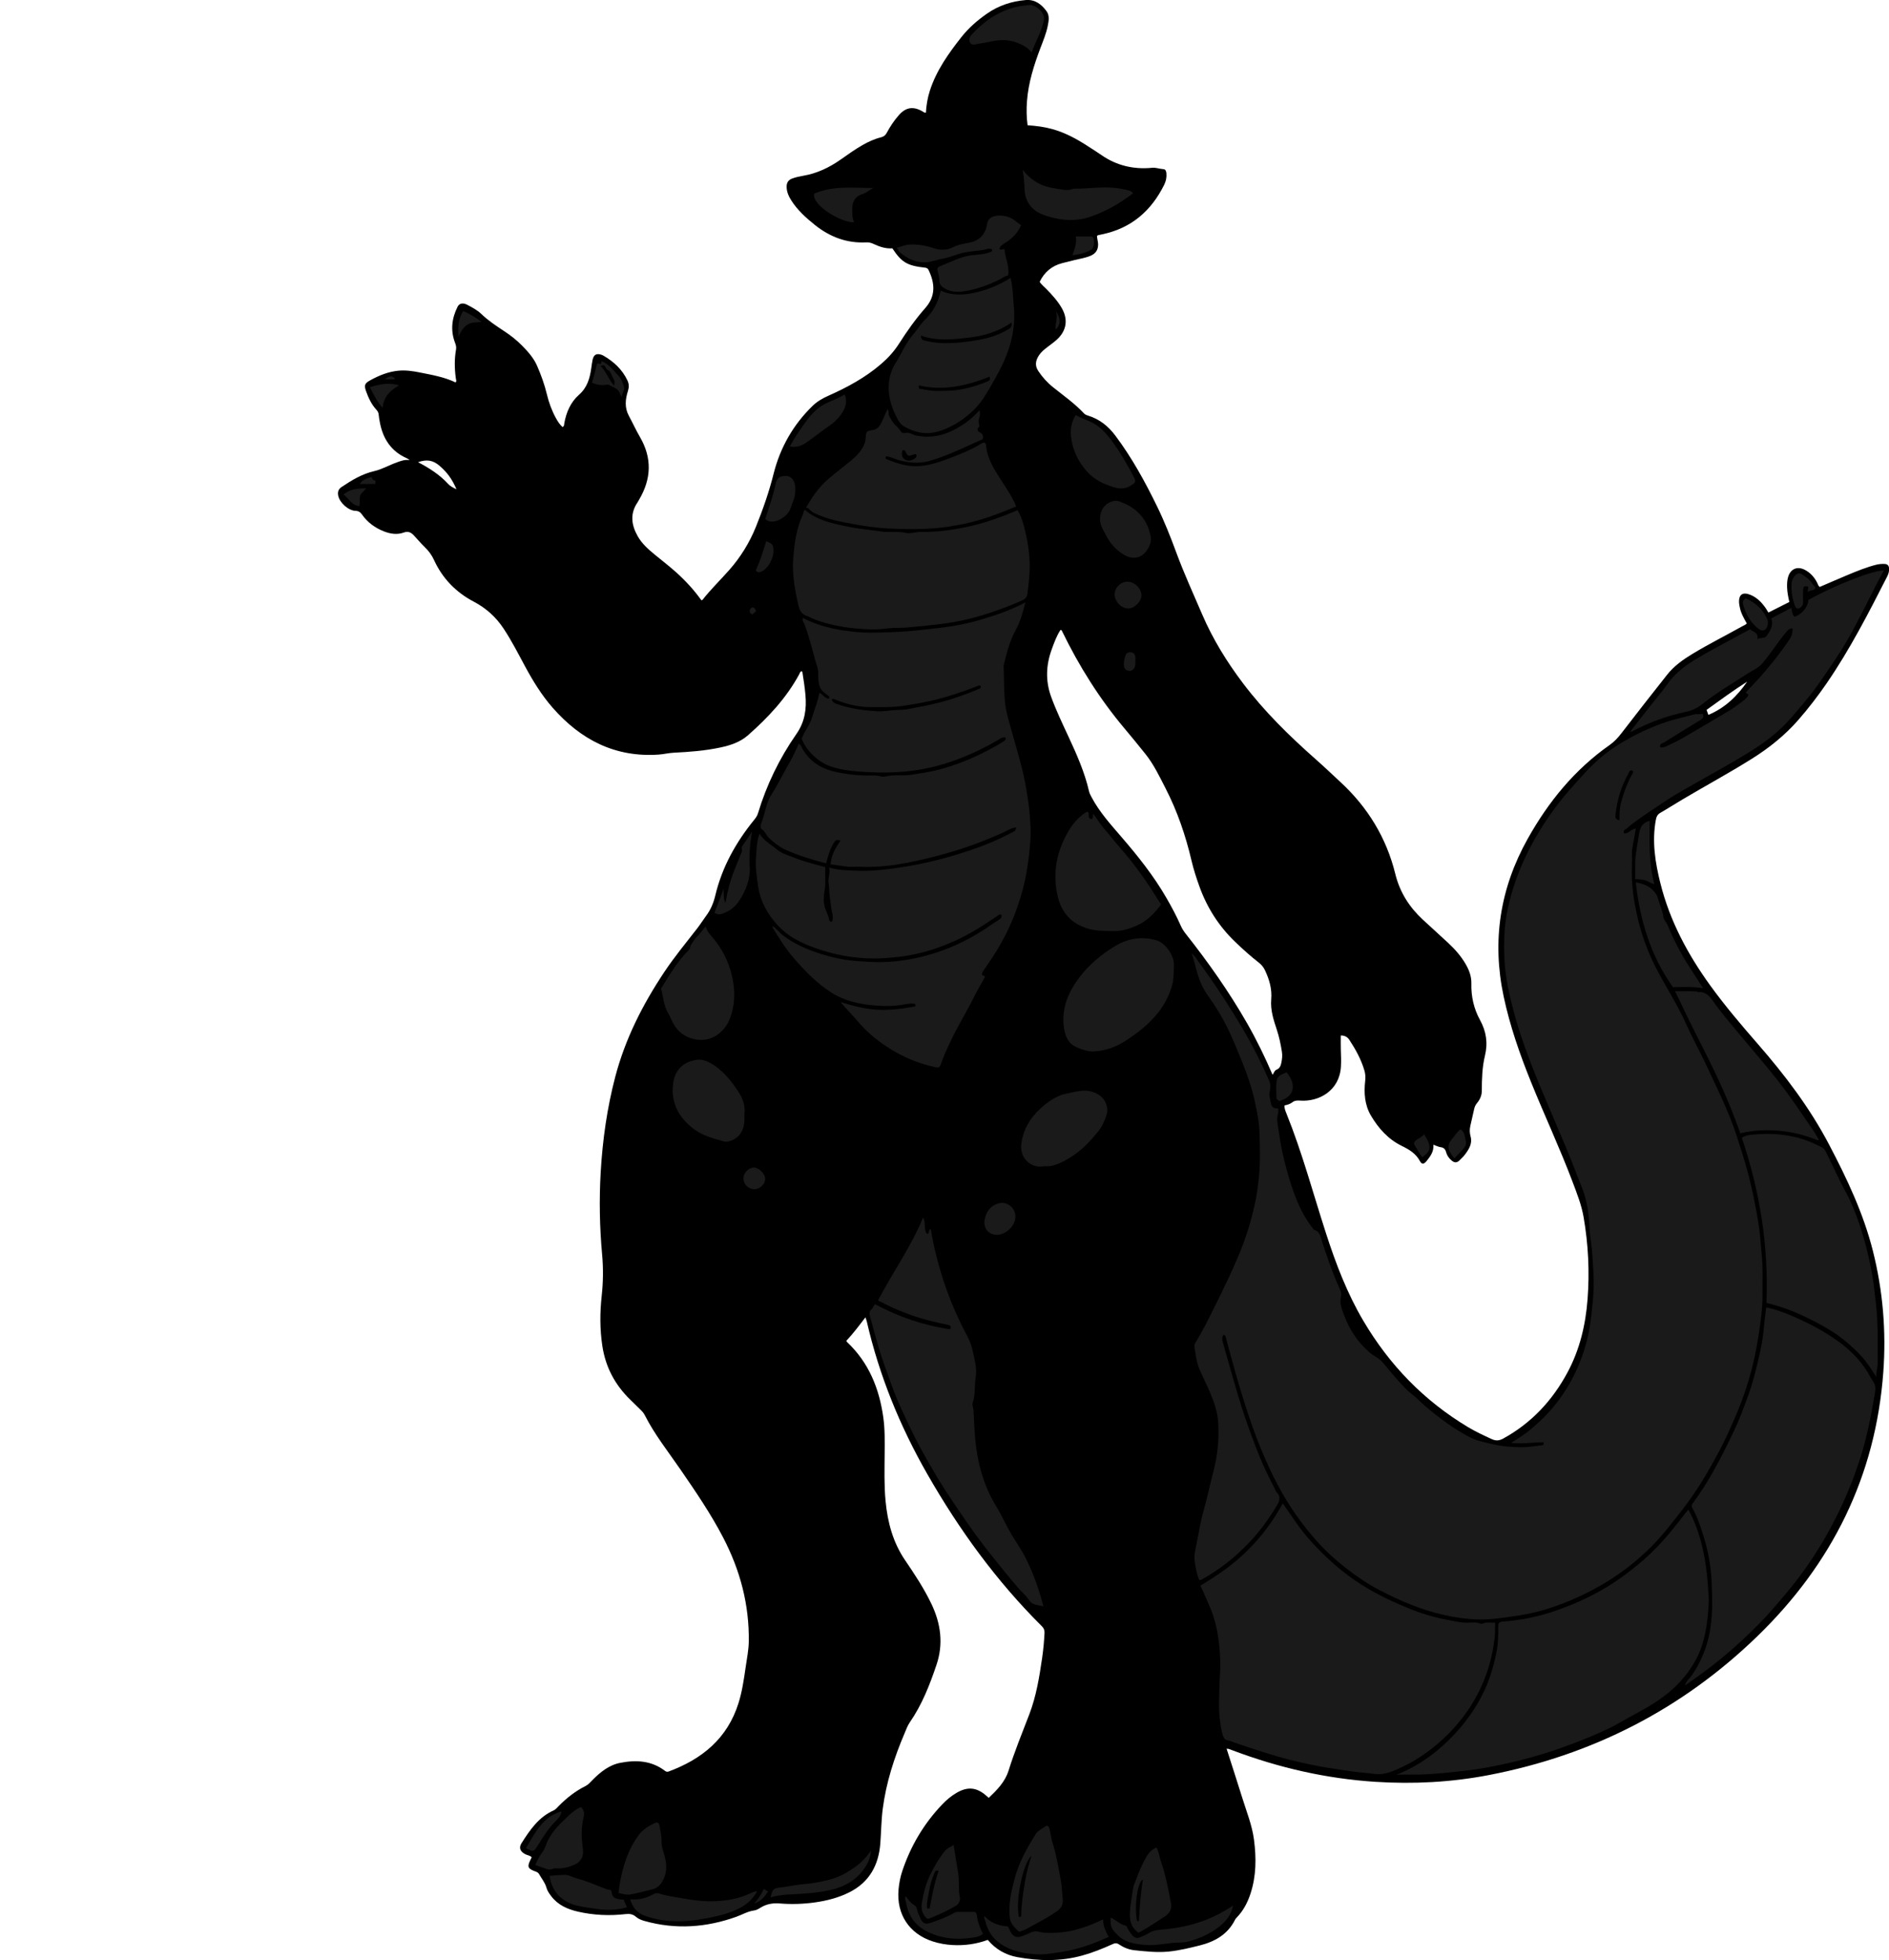 <?xml version="1.0" encoding="utf-8"?>
<!-- Generator: Adobe Illustrator 24.1.1, SVG Export Plug-In . SVG Version: 6.00 Build 0)  -->
<svg version="1.1" id="Layer_1" xmlns="http://www.w3.org/2000/svg" xmlns:xlink="http://www.w3.org/1999/xlink" x="0px" y="0px"
	 viewBox="0 0 1821.69 1890.25" style="enable-background:new 0 0 1821.69 1890.25;" xml:space="preserve">
<style type="text/css">
	.st0{fill:#1A1A1A;}
</style>
<g>
	<path d="M1182.89,1686.44c5.22,16.32,10.37,32.13,15.32,48c4.1,13.16,9.31,25.98,11.11,39.82c2.29,17.56,2.21,34.89-3.36,51.89
		c-2.78,8.48-6.78,16.28-13.03,22.79c-0.69,0.72-1.41,1.47-1.85,2.35c-7.11,14.32-19.61,21.26-34.38,24.93
		c-9.67,2.4-19.35,4.78-29.32,5.81c-11.2,1.16-22.27-0.09-33.35-1.24c-5.39-0.56-10.41-2.63-14.83-5.6
		c-2.41-1.62-4.05-1.3-6.29-0.28c-9.56,4.34-19.3,8.24-29.44,11.03c-20.67,5.68-41.56,5.29-62.39,1.48
		c-11.24-2.05-20.92-7.56-28.5-16.63c-11.02,4.06-22.3,5.59-33.91,4.97c-6.53-0.35-12.91-1.47-19.12-3.47
		c-22.79-7.34-35.23-26.34-33.01-50.25c0.56-6,1.67-11.89,3.58-17.59c8.08-24.23,20.81-45.7,38.44-64.22
		c4.15-4.36,8.74-8.23,13.96-11.28c10.69-6.25,19.49-5.33,28.75,2.92c0.62,0.55,1.25,1.09,2.25,1.95
		c8.01-7.61,15.69-15.4,19.08-26.2c5.79-18.45,13.11-36.34,20.03-54.37c6.75-17.57,9.67-35.92,12.37-54.35
		c1.16-7.91,1.88-15.86,2.29-23.85c0.14-2.75-0.49-4.68-2.44-6.63c-43.94-43.64-79.95-93.28-110.61-146.89
		c-26.44-46.23-46.38-95.11-58.33-147.12c-0.26-1.12-0.71-2.2-1.3-4.02c-6.14,8.03-11.87,15.72-18.47,22.7
		c0.36,0.54,0.56,1,0.89,1.31c20.84,19.7,30.88,44.61,34.79,72.42c1.63,11.58,1.39,23.27,1.31,34.93
		c-0.11,15.33-0.56,30.68,0.9,45.95c1.95,20.43,7.14,39.87,18.9,57.09c9.2,13.48,18.17,27.1,25.25,41.87
		c9.12,19.04,11.8,38.61,4.91,58.98c-6.57,19.43-13.99,38.46-25.78,55.47c-2.19,3.17-3.43,6.83-4.93,10.35
		c-10.03,23.5-17.83,47.65-21.11,73.1c-1.43,11.09-1.46,22.27-2.33,33.38c-1.63,20.75-10.51,37.18-29.73,46.89
		c-10.52,5.32-21.78,8.19-33.39,9.83c-11.26,1.59-22.55,1.92-33.9,1c-6.4-0.52-12.57,0.44-18.21,3.9c-1.97,1.21-4.13,2.57-6.34,2.85
		c-6.25,0.78-11.51,4.04-17.24,6.09c-28.98,10.37-58.44,12.49-88.34,4.12c-3.07-0.86-6.13-2-8.5-4.09
		c-3.05-2.68-6.33-3.04-10.13-2.6c-15.35,1.77-30.6,1.08-45.7-2.35c-10.14-2.31-19.3-6.33-25.84-14.9
		c-1.93-2.53-3.82-5.17-4.65-8.22c-1.35-4.97-4.66-8.77-7.08-13.09c-1.13-2.01-3.09-2.35-4.92-3.08c-5.83-2.35-6.48-4.07-3.79-9.9
		c0.48-1.05,0.99-2.09,1.56-3.28c-1.7-1.82-4.2-1.92-6.21-2.96c-4.81-2.48-6.41-6.15-3.59-10.59c8.06-12.7,16.46-25.15,30.94-31.63
		c2-0.9,3.39-2.66,4.9-4.2c7.65-7.76,16.12-14.44,25.9-19.32c2.63-1.31,4.44-3.45,6.42-5.47c7.69-7.84,16.12-14.77,27.17-16.91
		c15.16-2.93,29.9-2.2,42.89,7.65c1.12,0.85,2.13,1.3,3.64,0.74c32.25-11.93,56.69-31.86,67.36-65.83
		c3.56-11.32,5.25-23.05,6.93-34.75c1.18-8.22,2.89-16.36,3.02-24.76c0.54-35.63-8.34-68.85-24.71-100.3
		c-12.03-23.12-26.68-44.53-41.42-65.96c-11.78-17.12-24.78-33.48-34.21-52.15c-1.06-2.1-2.68-3.8-4.36-5.43
		c-3.22-3.14-6.42-6.31-9.64-9.45c-14.66-14.29-23.76-31.23-26.87-51.76c-2.45-16.17-2.41-32.15-0.63-48.28
		c1.46-13.28,1.62-26.64,0.41-39.91c-2.42-26.45-2.91-52.91-1.38-79.39c1.81-31.16,6.15-61.97,14.1-92.21
		c9.59-36.45,26.38-69.5,47.17-100.74c9.81-14.74,21.06-28.33,31.88-42.27c3.06-3.94,5.69-8.21,8.67-12.22
		c4.34-5.84,7.02-12.36,8.69-19.39c6.49-27.29,19.76-51.11,37.3-72.73c1.59-1.96,3.08-3.94,3.82-6.38
		c8.29-27.5,20.71-53.14,37.07-76.6c8.28-11.87,9.95-24.22,8.75-37.77c-0.63-7.13-1.71-14.2-2.83-21.27
		c-0.1-0.62-0.13-1.36-1.04-1.59c-1.33,0.55-1.57,1.95-2.17,3.06c-12.4,22.89-29.87,41.52-49.2,58.59
		c-7.78,6.87-17.1,9.88-27.02,11.98c-14.73,3.12-29.62,4.24-44.6,4.98c-4.97,0.24-9.88,1.49-14.85,1.83
		c-41.89,2.84-74.98-14.34-102-45.13c-10.73-12.22-19.15-25.99-26.83-40.25c-6.56-12.17-12.85-24.49-20.48-36.04
		c-7.4-11.21-16.92-19.82-28.92-26.12c-17.15-9-30.13-22.38-38.25-40.12c-2.19-4.79-5.17-8.82-8.96-12.45
		c-3.72-3.56-6.97-7.61-10.54-11.34c-2.64-2.76-5.33-4.27-9.69-2.69c-6.29,2.29-12.85,1.33-19.07-1.11
		c-8.58-3.36-15.79-8.6-21.12-16.17c-1.65-2.35-3.34-3.57-6.43-3.67c-6.87-0.24-15.25-7.91-16.58-14.63
		c-0.67-3.38,0.05-6.19,3.13-8.26c9.85-6.6,19.84-12.7,31.66-15.42c7.63-1.75,14.49-5.86,21.88-8.45c3.71-1.3,7.35-2.86,12.24-2.12
		c-1.28-0.89-1.76-1.36-2.34-1.61c-15.47-6.7-23.52-18.98-26.46-35.11c-0.42-2.29-0.87-4.59-1.05-6.91
		c-0.15-1.93-0.79-3.39-2.13-4.84c-4.84-5.22-7.81-11.58-10.14-18.19c-2.02-5.72-1.11-7.5,4.27-10.44
		c8.39-4.59,17.09-8.16,26.73-9.13c7.06-0.71,13.99,0.29,20.83,1.67c11.73,2.36,23.59,4.34,34.51,9.6c1.33-1.26,0.48-2.57,0.32-3.76
		c-1.29-9.3-1.49-18.6,0.16-27.87c0.43-2.39-0.08-4.36-0.96-6.65c-4.54-11.89-3.14-23.57,2.5-34.76c1.67-3.32,5.23-3.92,9.15-1.87
		c4.87,2.55,9.84,5.17,13.79,8.97c6.64,6.39,14.21,11.41,21.85,16.42c6.28,4.12,12.23,8.79,17.47,14.13
		c5.68,5.79,11.12,11.88,14.44,19.53c3.85,8.89,7.14,17.92,9.39,27.37c1.89,7.95,4.72,15.62,8.65,22.83c1.74,3.2,3.7,6.27,6.41,8.69
		c1.78-0.82,1.5-2.34,1.71-3.55c1.91-10.63,6.08-20.4,14.17-27.51c7.95-6.99,10.43-15.85,11.83-25.53c0.41-2.8,0.72-5.63,1.34-8.38
		c1.11-4.86,3.71-6.25,8.47-4.74c0.63,0.2,1.25,0.47,1.83,0.8c10.02,5.81,18.26,13.33,23.26,24.01c1.56,3.32,1.64,6.44,0.5,10.09
		c-2.53,8.03-3.45,16.04,0.94,24.13c3.65,6.72,6.81,13.74,10.66,20.36c11.77,20.24,10.99,40.27-0.74,60.19
		c-0.59,1-1.11,2.06-1.76,3.02c-7.32,10.91-5.72,21.79,0.35,32.48c4.01,7.06,10.01,12.42,16.21,17.52
		c7.08,5.82,14.37,11.38,21.18,17.53c8.93,8.06,17.01,16.89,23.95,26.62c0.56-0.18,0.99-0.18,1.15-0.39
		c7.91-10.13,17.17-19.05,25.66-28.66c11.02-12.48,19.66-26.49,25.87-41.91c6.71-16.66,12.61-33.53,17.01-51.07
		c6.3-25.09,18.83-47.21,37.6-65.43c4.35-4.22,9.43-7.18,15.01-9.66c18.3-8.14,35.8-17.54,51.15-30.8
		c6.77-5.85,12.48-12.14,17.27-19.66c7.61-11.94,15.82-23.54,25.19-34.17c10.27-11.65,9.39-23.78,3.23-36.65
		c-0.75-1.57-1.73-2.13-3.41-2.32c-17.18-1.87-22.57-5.06-31.54-18.64c-6.54,0.5-12.63-1.66-18.54-4.42
		c-2.18-1.02-4.36-1.45-6.75-1.33c-18.71,0.95-35.01-5.26-49.45-16.83c-8.61-6.89-16.77-14.25-22.75-23.67
		c-2.53-3.98-4.4-8.18-4.47-13.05c-0.06-4.01,1.62-6.65,5.39-8.04c3.46-1.28,7.04-2.03,10.64-2.65
		c13.24-2.28,25.01-7.87,35.92-15.52c6.95-4.87,13.84-9.85,21.23-14.07c5.67-3.23,11.58-5.95,17.89-7.5
		c2.76-0.68,4.27-2.05,5.53-4.4c3.24-6.03,7.02-11.71,11.54-16.87c6.71-7.67,13.79-8.85,22.68-3.84c0.99,0.56,1.82,1.48,3.48,1.43
		c0.43-7.23,1.6-14.36,3.84-21.29c6.31-19.53,17.99-35.92,30.49-51.77c6.95-8.8,15.41-16.12,24.62-22.55
		c11.21-7.83,23.74-11.89,37.28-13.07c9.01-0.79,15.24,4.12,20.1,10.71c3.15,4.27,2.12,9.62,1.11,14.54
		c-1.51,7.37-4.44,14.3-7.09,21.3c-6.25,16.56-11.57,33.35-12.88,51.17c-0.56,7.65-0.46,15.24,0.6,23.04
		c8.18,0.53,16.07,1.53,23.79,3.67c12.51,3.47,23.72,9.57,34.5,16.61c4.32,2.82,8.72,5.53,12.96,8.48
		c14.76,10.24,31.15,13.99,48.85,12.25c3.79-0.37,7.16,1.12,10.8,1.3c2.21,0.11,2.8,2.04,2.98,4.01c0.37,3.93-0.46,7.69-2.18,11.15
		c-12.4,25.01-31.55,41.67-59.29,47.6c-1.47,0.31-2.94,0.6-4.4,0.94c-0.29,0.07-0.53,0.34-1.05,0.69c-0.01,2.64,1.04,5.31,1.06,8.14
		c0.04,5.35-2.35,8.88-7.11,10.94c-4.92,2.14-10.23,2.89-15.4,4.16c-4.04,1-8.08,1.98-12.11,3.03c-9.95,2.58-17.13,8.54-21.73,17.98
		c1.67,2.8,4.37,4.79,6.66,7.15c5.45,5.64,10.76,11.41,14.68,18.26c6.26,10.95,4.6,21.77-4.71,30.29c-2.82,2.58-5.97,4.8-9.01,7.13
		c-3.05,2.34-6.1,4.73-8.23,7.96c-3.23,4.88-4.37,9.82-0.73,15.26c4.03,6.04,8.79,11.3,14.44,15.79
		c10.16,8.09,20.79,15.63,29.73,25.16c1.09,1.16,2.51,1.66,3.92,2.09c10.96,3.34,19.36,10.13,26.14,19.16
		c15.99,21.27,28.68,44.48,40.31,68.32c7.08,14.51,13,29.49,18.58,44.64c7.42,20.14,16.37,39.64,24.83,59.35
		c10.25,23.9,23.7,45.74,39.33,66.44c20.6,27.29,44.82,51.01,70.34,73.55c8.12,7.17,15.95,14.66,23.9,22.01
		c26.25,24.31,44.22,53.71,52.75,88.44c4.35,17.73,13.5,32.03,26.62,44.2c8.18,7.59,16.51,15.03,24.67,22.65
		c6.35,5.94,12.08,12.43,16.48,19.99c3.41,5.84,5.77,12.03,5.6,18.92c-0.31,12.43,2.39,24.32,8.29,35.07
		c6.12,11.15,7.78,22.25,4.79,34.59c-2.66,10.99-2.99,22.35-3,33.65c-0.01,4.59-1.73,8.46-4.54,11.86
		c-1.44,1.74-2.35,3.54-2.82,5.72c-1.2,5.53-2.55,11.02-3.75,16.55c-0.74,3.41-0.65,6.63,0.33,10.21c1.87,6.84-1.84,12.5-5.83,17.72
		c-1.3,1.71-3,3.1-4.47,4.69c-2.71,2.94-5.1,3.13-8.16,0.51c-2.45-2.1-4.33-4.7-5.15-7.8c-0.77-2.91-2.15-4.57-5.32-4.97
		c-2.08-0.26-4.07-1.33-7-2.35c0.55,6.57-2.89,11.16-6.52,15.68c-2.54,3.16-4.62,3.55-6.45,0.12c-3.99-7.45-10.38-11.18-17.72-14.78
		c-12.89-6.31-22.34-16.91-29.53-29.09c-6.02-10.18-6.89-21.84-5.55-33.42c0.42-3.64,0.2-6.94-0.79-10.25
		c-3.16-10.63-8.44-20.25-14.52-29.46c-1.84-2.79-4.53-4.2-8.21-4.16c0,4.66-0.11,9.13,0.03,13.58c0.17,5.5,0.43,10.97,0.1,16.48
		c-1.37,23.16-21.18,34.1-39.46,32.73c-2.8-0.21-5.12-0.1-7.41,1.66c-2.11,1.62-4.68,2.45-7.51,2.99c-0.26,2.83,0.82,5.28,1.78,7.67
		c15.3,37.89,25.79,77.37,38.36,116.17c9.41,29.04,20.27,57.47,35.86,83.9c25.14,42.6,58.49,77.06,100.99,102.53
		c7.29,4.37,15,7.94,22.73,11.49c3.96,1.82,7.23,1.67,11.15-0.48c27.3-14.98,47.53-36.76,62.11-63.99
		c11.76-21.96,17.35-45.67,19.24-70.34c2.03-26.53,0.73-52.92-3.8-79.15c-2.05-11.89-6.49-23.03-10.71-34.22
		c-12.23-32.43-26.96-63.82-39.94-95.94c-10.87-26.9-20.41-54.23-26.46-82.68c-11.42-53.64-3.55-104.31,23.18-152.1
		c19.94-35.64,45.21-66.69,78.87-90.33c4.59-3.22,8.16-7.07,11.55-11.49c14.48-18.91,29.24-37.62,43.99-56.33
		c6.7-8.51,15.41-14.68,24.57-20.22c15.69-9.48,32.09-17.69,48.08-26.63c1.43-0.8,3.05-1.3,4.23-2.67
		c-2.87-5.07-5.81-10.12-6.84-15.97c-0.2-1.15-0.48-2.29-0.57-3.45c-0.69-8.46,3.37-11.38,11.32-7.99
		c6.01,2.57,10.4,7.11,14.1,12.36c0.95,1.35,1.74,2.8,2.81,4.54c6.73-3.39,13.36-6.74,20.21-10.19c-1.09-4.71-2.01-9.26-2.16-13.91
		c-0.11-3.51,0-7.03,1.03-10.4c2.31-7.53,8.7-10.36,15.76-6.83c5.54,2.77,9.5,7.22,12.28,12.73c0.66,1.31,0.89,2.86,2.38,3.92
		c9.08-3.9,18.21-7.91,27.41-11.74c8.76-3.64,17.55-7.23,26.78-9.6c2.78-0.71,5.57-0.97,8.42-0.83c2.8,0.14,4.14,1.63,4.3,4.46
		c0.15,2.78-0.64,5.27-1.86,7.67c-17.91,35.15-35.88,70.27-58.29,102.88c-8.41,12.23-17.42,23.99-27.18,35.19
		c-13.03,14.96-28.28,27.2-45.06,37.71c-21.89,13.72-44.6,26.02-66.82,39.18c-7.17,4.24-14.17,8.76-21.39,12.92
		c-2.77,1.59-3.78,3.77-4.33,6.73c-3.88,20.83-0.65,41.15,4.4,61.3c9.08,36.26,26.39,68.52,48.16,98.62
		c14.19,19.6,29.85,38,45.72,56.21c26.23,30.09,50.2,61.63,68.85,97.21c17.27,32.94,33.09,66.32,42.21,102.54
		c9.65,38.3,12.88,77.24,10.02,116.53c-7.34,100.8-49.65,185.4-121.69,255.16c-72.64,70.34-159.29,114.5-258.62,133.65
		c-36.19,6.98-72.74,8.89-109.47,6.54c-47.37-3.04-93.16-13.54-137.55-30.28c-1.4-0.53-2.81-1.04-4.23-1.53
		C1184.28,1686.49,1183.94,1686.53,1182.89,1686.44z M1227.22,1036.52c1.36-1.9,1.78-4.13,4.07-5.06c2.72-1.1,3.78-3.59,4.34-6.28
		c0.75-3.58,1.2-7.11,0.6-10.86c-1.15-7.24-2.64-14.38-4.93-21.32c-3.15-9.51-6.26-19-5.38-29.22c0.86-9.95-1.79-19.1-5.97-27.97
		c-1.38-2.93-3.25-5.31-5.81-7.32c-8.14-6.36-15.83-13.25-23.26-20.43c-15.62-15.09-26.95-32.9-34.26-53.31
		c-2.92-8.15-5.61-16.39-7.58-24.82c-5.68-24.25-13.68-47.65-25.09-69.84c-5.86-11.39-11.36-23-19.44-33.07
		c-6.56-8.18-13.17-16.32-19.93-24.34c-24.17-28.7-43.95-60.2-60.32-93.91c-0.26-0.53-0.32-1.33-1.6-1.2
		c-3.72,5.68-6.08,12.24-8.44,18.73c-5.52,15.18-6.13,30.41-0.49,45.84c4.81,13.14,10.85,25.71,16.72,38.37
		c7.91,17.05,15.57,34.19,19.78,52.64c0.44,1.93,1.4,3.69,2.34,5.47c7.61,14.44,18.49,26.42,29.02,38.65
		c15.84,18.4,30.95,37.34,43.14,58.44c5.08,8.79,9.87,17.73,13.96,27.03c1.22,2.77,2.8,5.25,4.67,7.62
		c21.59,27.34,41.67,55.71,59.01,85.96C1211.65,1002.49,1219.83,1019.22,1227.22,1036.52z M440.23,471.85
		c-4.29-9.89-8.98-16.3-16.33-22.63c-6.29-5.42-12.18-6.44-20.78-3.49c10.78,5.6,20.82,12,29.03,20.94
		C434.18,468.89,436.86,470.28,440.23,471.85z M1684.89,657.38c-13.4,8.53-26.18,17.92-39.14,27.21c0.63,1.72,1.22,3.35,1.76,4.83
		C1663.52,682.72,1675.31,671.36,1684.89,657.38z"/>
</g>
<g>
	<path class="st0" d="M1156.41,1523.64c-2.39-6.13-3.61-12.41-4.35-18.67c-0.65-5.51,0.86-11.11,1.95-16.54
		c2.12-10.53,3.75-21.14,6.7-31.52c3.52-12.36,6.06-24.99,9.35-37.42c4.17-15.75,5.74-31.77,4.71-47.95
		c-0.64-10.14-4.05-19.76-8.03-29.07c-3.08-7.2-6.6-14.21-9.77-21.37c-3.07-6.94-3.8-14.46-5.07-21.83
		c-0.29-1.72,0.24-3.29,1.12-4.71c6.89-11.12,12.63-22.82,18.42-34.54c8.32-16.82,16.59-33.65,23.75-50.99
		c6.72-16.27,11.87-33.12,15.46-50.33c1.65-7.95,2.64-16.13,3.46-24.31c1.38-13.8,0.85-27.57,0.56-41.31
		c-0.2-9.74-2.21-19.46-4.17-29.09c-4.03-19.76-11.83-38.2-19.52-56.69c-6.48-15.58-14.26-30.47-24.06-44.24
		c-2.56-3.59-5.05-7.18-7.08-11.14c-5.27-10.22-6.92-21.6-10.62-32.45c3.39,2.46,5.25,6.18,7.6,9.4
		c14.98,20.4,28.8,41.59,41.66,63.36c9.56,16.18,18.05,32.96,25.58,50.21c1.41,3.23,1.26,6.65,0.49,9.71
		c-1.08,4.27,0.41,8.04,1.11,11.93c0.61,3.37,2.98,5.4,6.83,4.74c0.46,2.49,0.27,4.44-0.3,6.62c-1.32,5.07,0.32,10.25,0.97,15.2
		c1.68,12.74,4.29,25.38,7.77,37.79c5.42,19.36,11.68,38.39,24.01,54.72c0.89,1.19,1.84,2.79,3.08,3.18
		c3.71,1.16,4.78,4.16,5.74,7.25c5.33,17.11,11.28,33.98,18.62,50.35c1.04,2.32,1.28,4.65,0.68,7.46
		c-1.29,5.98,1.14,11.68,3.2,17.17c5.15,13.76,13.07,25.67,24.18,35.46c4.08,3.59,9.33,5.55,12.9,9.78
		c5.62,6.66,11.1,13.44,17,19.84c3.68,4,7.34,8.06,11.81,11.33c4.39,3.22,7.97,7.41,12.14,10.96c13.5,11.48,27.59,22.05,43.36,30.23
		c6.56,3.4,13.87,4.73,20.95,6.41c9.42,2.23,19.15,3.11,28.83,3.13c6.53,0.02,13.05-1.25,19.59-1.86c1.63-0.15,1.94-0.94,1.49-2.98
		c-10.16,0.15-20.46,1.84-31.33,0.66c6.03-3.94,11.94-7.28,17.17-11.64c7.08-5.9,13.93-11.91,20.09-18.89
		c9.4-10.66,17.33-22.2,23.56-34.85c7.08-14.36,12.18-29.46,14.89-45.33c1.49-8.75,2.3-17.54,3.18-26.36
		c0.92-9.15,1.07-18.27,0.56-27.31c-0.58-10.14-1.03-20.32-2.49-30.45c-0.88-6.13-1.37-12.5-1.7-18.79
		c-0.57-11.14-2.86-22.29-7-32.87c-6.11-15.61-12.06-31.29-18.73-46.68c-6.28-14.49-12.3-29.1-18.49-43.63
		c-8.3-19.48-16.01-39.16-22.59-59.3c-4.81-14.72-8.68-29.69-11.66-44.85c-3.36-17.1-4.01-34.51-2.99-51.85
		c0.72-12.2,3.13-24.26,6.46-36.09c4.66-16.55,11.27-32.3,19.32-47.46c7.14-13.43,15.41-26.13,24.54-38.28
		c7.84-10.41,16.65-19.96,25.36-29.64c8.77-9.74,18.26-18.45,29.04-25.77c14.64-9.94,30.35-17.71,47.02-23.78
		c10.15-3.69,20.61-5.98,30.99-8.67c2.64-0.68,5.51,0.25,8.31-0.74c1.32,2.85,0.37,4.51-1.87,5.88
		c-11.83,7.22-23.68,14.42-35.39,21.84c-1.49,0.95-4.58,1.12-3.73,4.59c3.98,0.98,7.12-1.65,10.39-3.07
		c7.95-3.45,15.29-8.12,22.79-12.45c10.86-6.29,21.62-12.76,32.43-19.14c5.35-3.16,10.26-6.96,15.24-10.66
		c0.79-0.59,1.42-1.41,2.14-2.09c1.96-1.84,3.31-3.66-0.6-5.11c4.54-5.26,9.18-9.72,13.45-14.54c10.56-11.93,20.5-24.31,29.29-37.59
		c1.88-2.84,2.75-6.18,2.41-9.97c-4.07,0.17-5.72,3.31-7.69,5.7c-7.49,9.09-13.67,19.16-21.36,28.12c-3.73,4.34-8.89,6.4-13.47,9.36
		c-14.93,9.66-30.37,18.62-44.26,29.71c-4.99,3.98-9.79,6.29-15.85,7.58c-18.24,3.89-35.68,10.17-52.16,19
		c-0.48,0.26-0.86,0.41-1.63,0.07c6.51-8.33,12.96-16.62,19.44-24.89c5.36-6.83,11.09-13.4,16.07-20.5
		c6.46-9.21,14.74-16.29,24.11-22.16c18.01-11.27,37.11-20.6,55.9-31.15c2.82,2.64,8.2,2.95,7.13,9.48
		c3.21-1.81,6.75-0.14,8.91-3.12c3.6-4.99,6.89-10.1,4.45-16.81c6.45-3.4,12.76-6.73,19.3-10.18c0.7,2.94,0.68,6.26,3.1,8.61
		c7.06-2.2,12.95-9.33,13.44-16.25c24.61-13.94,63.55-29.19,72.67-28.25c-5.36,9.54-10.13,19.22-14.99,28.84
		c-9.59,18.95-19.14,37.97-31,55.61c-9.88,14.69-19.52,29.58-31.12,43.08c-6.33,7.36-12.33,15.04-19.21,21.88
		c-10.26,10.2-21.99,18.57-34.31,26.19c-16.38,10.14-33.3,19.32-50.02,28.86c-9.78,5.58-19.69,10.93-29.06,17.17
		c-11.4,7.59-22.9,15.05-33.86,23.3c-1.96,1.48-3.47,3.49-5.73,4.68c-1.17,0.61-1.96,1.83-1.25,3.71c4.53,0.73,6.91-4.42,11.4-4.49
		c-1.13,6.39-2.2,12.74-3.43,19.07c-0.26,1.34-0.26,2.64-0.28,3.95c-0.04,4.17,0.14,8.34-0.04,12.5c-0.76,17.9,1.8,35.4,6.04,52.72
		c4.25,17.35,10.57,33.91,19.03,49.63c9.06,16.83,19.32,33.01,27.17,50.49c6.37,14.19,13.97,27.77,20.5,41.87
		c9.85,21.26,20.42,42.23,27.79,64.55c6.48,19.62,12.55,39.34,16.66,59.65c2.14,10.56,4.22,21.14,5.6,31.78
		c1.1,8.45,1.68,17.04,2.47,25.55c1.16,12.47,0.56,24.89,0.67,37.32c0.12,13-1.7,25.85-3.68,38.71c-1.44,9.38-3.14,18.68-5.33,27.87
		c-4.34,18.23-10.37,35.94-17.9,53.13c-4.52,10.32-9.05,20.65-14.35,30.59c-10.6,19.9-21.92,39.33-35.86,57.19
		c-10.74,13.77-21.29,27.69-34,39.69c-13.24,12.5-27.64,23.56-43.46,32.73c-18.16,10.53-37.21,18.89-57.36,24.78
		c-9.74,2.85-19.66,4.55-29.68,6.03c-10.59,1.56-21.17,3.09-31.9,2.85c-11.67-0.26-23.14-1.95-34.54-4.53
		c-21.82-4.93-42.12-13.75-61.79-24.04c-11.57-6.05-22.34-13.51-32.64-21.57c-9.93-7.77-19.25-16.3-27.58-25.71
		c-13.57-15.33-25.44-31.89-35.31-49.95c-14.06-25.74-24.53-52.9-33.42-80.71c-6.69-20.91-12.5-42.09-18.19-63.29
		c-0.42-1.57-0.31-3.71-2.47-4.87c-2.36,2.3-1.65,5.11-0.93,7.62c6.92,23.9,13.18,47.98,21.16,71.58
		c4.44,13.11,9.21,26.07,14.43,38.88c4.38,10.76,9.58,21.12,14.9,31.43c0.37,0.73,0.52,1.67,1.08,2.18
		c4.97,4.63,2.87,9.14,0.03,13.82c-5.6,9.24-11.69,18.08-18.61,26.42c-5.75,6.94-12.08,13.3-18.67,19.3
		c-10.53,9.58-22.15,17.81-34.58,24.84C1158.32,1523.62,1157.6,1523.86,1156.41,1523.64z M1561.8,790.93
		c-0.03-6.04,0.06-11.61,1.51-17.09c2.39-9.02,5.56-17.7,9.97-25.94c0.76-1.42,2.49-2.9,0.97-4.84c-3.22-0.66-3.44,2.35-4.31,3.88
		c-6.82,12.09-10.56,25.2-12.04,38.95C1557.66,788.14,1557.85,790.6,1561.8,790.93z"/>
	<path class="st0" d="M801,833.65c0.56-8.77,4.6-15.9,9.5-22.88c-3.78-1.74-5.21-0.07-6.71,2.51c-3.48,5.99-5.39,12.54-7.12,19.31
		c-13.08-3.35-25.72-7.26-37.97-12.59c-6.74-2.93-12.19-7.18-17.39-12.13c-2.6-2.47-3.36-6.21-6.76-8.24
		c-1.54-0.92-1.1-4.23-0.31-6.12c3.62-8.65,4.18-18.4,9.3-26.46c6.5-10.24,11.78-21.16,17.84-31.64c3.31-5.72,6.08-11.9,8.94-18.29
		c2.4,1.54,3.03,4.26,4.27,6.28c7.78,12.68,19.56,18.8,33.63,21.54c11.53,2.25,23.15,3.36,34.88,2.9c3.7-0.15,7.23,1.87,10.78,0.99
		c8.3-2.06,16.75-0.34,25.15-1.68c8.71-1.39,17.44-2.61,25.98-4.81c16.64-4.3,32.48-10.72,47.69-18.73
		c5.07-2.67,10.11-5.34,14.9-8.5c1.55-1.02,2.76-1.71,1.94-4.02c-3.19-0.54-5.58,1.71-7.93,3.05
		c-15.64,8.93-31.84,16.56-49.07,21.91c-13.29,4.13-26.78,6.88-40.72,8.09c-10.97,0.95-21.93,1.14-32.8,0.58
		c-12.67-0.66-25.4-1.36-37.76-5.53c-12.17-4.11-23.74-15.17-28.14-26.82c2.66-7.36,7.93-13.14,10.17-20.94
		c2.17-7.56,5.43-14.9,6.78-23.14c3.02,0.7,4.14,3.76,6.79,4.74c1.08,0.4,1.98,1.36,2.76,0.28c0.73-1.01-0.04-1.62-1.16-2.51
		c-3.25-2.57-7.04-5.06-8.16-9.33c-0.91-3.46-1.5-7.19-1.22-10.72c0.41-5.06-1.63-9.42-2.87-14c-3.11-11.45-6.09-22.93-10.14-34.11
		c-0.73-2.01-2.78-3.82-1.75-6.68c9.37,4.88,19.17,8.06,29.29,10.29c6.08,1.34,12.22,2.09,18.4,2.85
		c12.12,1.5,24.24,1.06,36.31,0.63c10.97-0.39,21.97-1.2,32.93-2.54c6.99-0.85,14.07-1.47,21.04-2.43
		c10.31-1.41,20.58-3.41,30.62-6.32c15.64-4.53,31.07-9.6,45.95-17.48c-2.47,9.5-4.86,18.62-9.45,26.85
		c-5.81,10.42-8.48,21.81-11.38,33.16c-0.28,1.1-0.12,2.32-0.09,3.49c0.32,10.63,0.23,21.29,1.13,31.87
		c0.71,8.42,3.19,16.6,5.43,24.78c5.57,20.4,12.21,40.54,15.48,61.52c1.26,8.09,2.62,16.14,3.16,24.36
		c0.37,5.6,0.88,11.2,0.76,16.81c-0.26,12.16-1.77,24.18-3.74,36.2c-1.99,12.14-5.26,23.85-9.27,35.39
		c-5.86,16.87-13.92,32.7-23.66,47.67c-2.76,4.24-5.7,8.36-8.49,12.57c-0.89,1.34-2.02,2.65-1.72,4.34
		c0.47,1.46,2.37,0.34,2.91,2.19c-3.25,5.83-6.91,11.82-10.01,18.09c-7.59,15.38-16.72,29.94-23.97,45.49
		c-3.1,6.65-6.14,13.33-8.52,20.26c-0.99,2.88-1.55,3.95-5.4,3.15c-17.2-3.59-32.93-10.47-47.44-20.11
		c-10.42-6.92-19.85-15.01-27.95-24.73c-4.84-5.81-10.42-11.04-15.98-17.86c12.38,3.71,23.96,6.82,35.94,7.37
		c12.04,0.55,23.96-1,35.9-3.23c0.88-1.93,0.21-2.62-1.81-2.72c-3.82-0.19-7.61,0.64-11.26,1.22c-8.63,1.37-17.31,1.28-25.81,0.59
		c-15.01-1.23-29.79-4.51-42.63-12.9c-13.34-8.71-24.39-20.05-34.86-32.05c-7.7-8.82-13.94-18.55-20-28.45
		c-0.43-0.7-1.32-1.54-0.85-3.06c3.78,2.4,6.21,6.11,9.62,8.72c11.06,8.44,23.55,13.83,36.69,17.99
		c12.53,3.96,25.26,6.47,38.45,7.15c5.43,0.28,10.86,0.77,16.31,0.81c16.18,0.11,32.03-2.3,47.61-6.52
		c19.67-5.33,37.92-13.79,55.08-24.83c4.52-2.91,8.76-6.24,13.43-8.94c1.72-1,3.74-2.37,3.44-5c-1.37-1.19-2.32-0.5-3.53,0.32
		c-13.24,9-26.66,17.75-41.3,24.34c-13.54,6.1-27.53,10.89-42.18,13.65c-8.72,1.65-17.47,2.6-26.36,3.13
		c-24.6,1.45-48.24-2.72-71.02-11.52c-11.27-4.35-22.01-10.14-30.54-19.13c-10.64-11.21-17.9-24.09-20.05-39.65
		c-1.24-9-2.63-18.01-1.86-27.08c0.64-7.47,0.55-15.09,3.41-22.68c4.11,6.91,11.12,10.51,16.91,15.37
		c4.39,3.69,10.39,5.35,15.85,7.54c9.84,3.95,20.09,6.53,30.71,9.36c-0.48,7.53,0.61,15.05-0.75,22.7
		c-0.89,5.01-1.16,10.54,0.08,15.39c1.08,4.25,3.62,8.23,4.37,12.77c0.09,0.57,0.58,1.18,1.06,1.55c0.32,0.25,0.94,0.12,1.65,0.18
		c1.88-4.61-0.23-9.05-0.79-13.43c-0.5-3.87-0.91-7.79-1.5-11.67c-0.59-3.88-0.16-7.84-0.96-11.81c-0.99-4.88,1.78-9.69,0.53-15.29
		c9.21,2.75,17.98,2.74,26.6,3.09c15.15,0.62,30.18-1.34,45.19-3.69c21.97-3.44,43.34-8.99,64.35-16.1
		c13.45-4.55,26.58-9.91,39.13-16.59c2.02-1.08,5.06-1.56,4.87-5.47c-4.74,0.62-8.41,3.19-12.27,4.95
		c-20.35,9.28-41.3,16.7-62.96,22.37c-12.94,3.39-25.96,6.35-39.12,8.49c-9.06,1.48-18.29,2.21-27.56,2.37
		c-4.87,0.08-9.72-0.39-14.56-0.14C815.81,836.34,808.66,834.2,801,833.65z M945.7,661.38c-1.52-0.84-2.41,0.02-3.47,0.44
		c-7.27,2.85-14.66,5.41-22.06,7.83c-10.02,3.27-20.27,6.01-30.66,7.94c-11.75,2.19-23.54,4.33-35.57,4.33
		c-4.33,0-8.66-0.05-12.98,0.01c-12.46,0.17-24.3-2.67-35.75-7.37c-1.14-0.47-2.09-1-3.13,0.02c0.81,2.25,1.82,3.23,4.54,4.21
		c12.56,4.53,25.64,6.25,38.88,7.14c6.81,0.46,13.48-1.15,20.27-1.25c3.34-0.05,6.91-0.26,10.28-0.9
		c10.71-2.02,21.42-3.99,31.97-6.82c11.97-3.2,23.58-7.37,34.99-12.11C944.31,664.31,946.51,664.06,945.7,661.38z"/>
	<path class="st0" d="M1157.61,1529.13c16.7-9.85,32.08-20.61,45.55-33.99c13.48-13.4,24.72-28.4,33.9-45.25
		c4.07,5.83,8,11.34,11.81,16.95c5.07,7.47,10.72,14.53,16.8,21.14c14,15.2,29.37,28.87,46.88,40.01
		c15.6,9.93,32.26,17.66,49.43,24.48c13.25,5.26,26.99,8.59,40.92,11.08c4.11,0.73,8.42,1.44,12.76,1.33
		c3.93-0.1,7.95-0.69,11.8,0.87c0.71,0.29,1.76,0.26,2.46-0.06c3.69-1.67,7.49-0.58,11.94-0.83c-0.3,5.26,0.2,10.22-0.55,15.37
		c-0.87,5.99-1.72,11.96-3.1,17.85c-4.73,20.1-13.16,38.53-25.35,55.17c-8.58,11.71-18.47,22.12-29.9,31.28
		c-9.66,7.75-19.81,14.45-30.97,19.63c-8.31,3.85-16.74,7.93-26.31,6.59c-7.95-1.11-15.97-1.48-23.93-2.67
		c-6.95-1.04-13.89-2.13-20.84-3.22c-12.08-1.9-24.01-4.5-35.88-7.45c-18.18-4.52-35.87-10.62-53.6-16.59
		c-0.46-0.16-1.01-0.18-1.4-0.44c-3.02-2.01-8.01-1.34-9.59-4.26c-2.16-4.01-2.73-8.98-3.49-13.62c-2.2-13.53-1.19-27.2-0.81-40.76
		c0.18-6.57,0.93-13.21,0.68-19.8c-0.72-18.88-3.14-37.45-11.2-54.89C1162.96,1541.27,1160.65,1535.35,1157.61,1529.13z"/>
	<path class="st0" d="M1703.29,1260.84c8.43,1.67,16.33,4.58,24.12,7.89c15.52,6.59,30.42,14.28,44.24,24.04
		c13.63,9.63,24.87,21.33,32.63,36.17c0.76,1.46,1.76,2.75,2.6,4.12c2.69,4.38,1.46,9.04,0.74,13.27
		c-3.38,19.73-7.17,39.36-13.22,58.54c-7.34,23.26-16.77,45.59-28.23,67.05c-10.24,19.17-21.96,37.42-35.43,54.52
		c-6.82,8.65-13.93,17.02-21.17,25.33c-9.08,10.43-18.91,20.1-28.94,29.51c-12.8,12-26.38,23.17-40.61,33.48
		c-4.72,3.42-9.49,6.76-15,10.68c1.19-4.67,4.5-6.77,6.5-9.71c7.79-11.45,13.26-23.81,16.38-37.33c4.07-17.65,3.46-35.57,2.71-53.35
		c-0.62-14.46-3.27-28.82-7.54-42.81c-2.91-9.53-5.97-18.96-10.93-27.65c-1-1.75-0.87-3.26,0.3-4.83
		c16.07-21.62,28.12-45.55,39.71-69.71c4.86-10.13,8.74-20.68,12.67-31.21c5.53-14.82,9.32-30.15,12.66-45.55
		c1.55-7.15,2.79-14.44,3.42-21.79C1701.47,1274.65,1702.46,1267.84,1703.29,1260.84z"/>
	<path class="st0" d="M1346.78,1711.5c13.81-5.48,26.39-12.98,37.82-22.19c8.73-7.04,16.73-14.93,24.04-23.59
		c9.04-10.71,16.65-22.26,22.62-34.86c5.52-11.66,9.09-23.97,11.72-36.63c1.77-8.52,2.05-17.02,1.81-25.59
		c-0.1-3.46,1.36-4.64,4.54-4.86c18.18-1.23,35.83-5.05,52.98-11.17c19.73-7.04,38.55-15.9,55.96-27.68
		c9.38-6.34,18.24-13.27,26.81-20.68c12.93-11.18,23.88-24.03,34.39-37.39c2.82-3.58,5.47-7.35,8.74-11.06
		c6.41,11.77,10.6,23.99,13.55,36.61c2.79,11.96,4.44,24.09,5.28,36.4c0.44,6.44,1.13,12.9,0.7,19.3
		c-1.24,18.31-3.49,36.43-12.55,52.95c-6.9,12.58-16.01,23.17-27.17,32.17c-11.91,9.6-25.26,16.66-38.65,23.88
		c-5.75,3.1-11.41,6.68-17.32,9.51c-14.24,6.83-28.92,12.66-43.79,18.02c-17.61,6.36-35.58,11.61-53.82,15.68
		c-11.75,2.62-23.59,5.03-35.6,6.58c-14.19,1.83-28.37,3.22-42.66,4.16C1366.38,1711.72,1356.64,1711.17,1346.78,1711.5z"/>
	<path class="st0" d="M776.28,491.62c2.96,2.83,6.46,5.05,9.94,6.83c9.93,5.05,20.82,7.3,31.68,9.5c11.55,2.34,23.3,3.3,34.95,4.98
		c0.82,0.12,1.66-0.01,2.5,0.03c5.93,0.28,11.87-0.48,17.81,0.89c4.88,1.12,9.83-0.93,14.77-0.86c16.51,0.23,32.65-2.06,48.74-5.79
		c15.31-3.55,29.87-8.97,44.62-15.16c3.79,6.16,5.75,13.3,7.4,20.25c3.07,12.95,4.86,26.2,4.17,39.59
		c-0.36,7.04-1.18,14.07-2.06,21.07c-0.42,3.29-2.89,5.21-5.84,6.48c-16.16,6.96-32.7,12.95-49.74,17.22
		c-9.93,2.49-20.09,4.23-30.34,5.42c-10.11,1.17-20.21,2.27-30.36,3.11c-6.46,0.54-12.93,0.07-19.29,0.9
		c-5.45,0.71-10.87,1-16.31,0.83c-17.74-0.55-35.17-3.01-51.96-9.05c-3.06-1.1-5.89-2.82-8.96-3.87c-6.97-2.36-7.71-8.57-8.96-14.32
		c-2.96-13.7-5.17-27.53-4.04-41.61c1.13-14.18,2.99-28.27,9.07-41.36C774.87,494.96,774.77,492.79,776.28,491.62z"/>
	<path class="st0" d="M1006.2,1549.12c-5.54-1.5-10.66-0.85-14.09-6.32c-2.58-4.11-6.66-7.27-9.9-11.05
		c-9.19-10.71-18.05-21.67-26.82-32.73c-15.86-20-30.24-41.01-44.12-62.38c-6.58-10.12-12.59-20.57-18.54-31.08
		c-4.03-7.12-8.01-14.32-11.54-21.62c-7.66-15.82-15.45-31.63-21.38-48.26c-4.21-11.8-8.72-23.47-12.27-35.51
		c-2.99-10.14-5.66-20.36-8.48-30.54c-0.6-2.18-1.09-4.67,1.18-6.74c1.39-1.27,2.18-3.21,3.47-5.21
		c22.79,12.22,46.91,20.54,72.63,24.27c0.99-2.71,0.77-3.67-2.15-4.27c-12.11-2.49-24.1-5.37-35.81-9.53
		c-10.8-3.84-21.17-8.48-31.68-14.01c14.05-26.89,31.76-51.65,43.45-79.85c3.16,4.96,0.08,11.34,3.97,15.74
		c2.96-0.93,0.57-4.12,3.53-4.58c2.66,16.32,6.67,32.46,11.77,48.28c6.27,19.44,14.46,38.11,24.07,56.14
		c3.52,6.59,4.72,13.86,6.33,20.97c1.32,5.84,2,11.91,1.05,17.9c-1.26,7.93-0.09,16.12-2.79,23.91c-0.83,2.39,0.61,4.86,0.75,7.27
		c0.36,6.43,0.57,12.86,0.96,19.3c1.57,25.99,7.01,50.65,20.82,73.23c5.43,8.88,9.59,18.57,14.96,27.54
		c4.52,7.55,9.64,14.79,13.58,22.63C996.38,1517.05,1001.9,1532.18,1006.2,1549.12z"/>
	<path class="st0" d="M1809.61,1328.09c-3.62-5.58-7.08-11.03-11.09-16.13c-4.93-6.26-10.72-11.57-16.72-16.8
		c-11.09-9.67-23.77-16.71-36.77-23.24c-13.4-6.74-27.37-12.07-41.52-15.41c2.21-54.72-6.32-107.54-23.73-159.21
		c3.74-2.66,8.18-2.92,12.19-3.23c7.94-0.62,16.04-0.84,23.95-0.02c10.18,1.06,20.23,3.24,29.82,7.18
		c3.79,1.56,7.39,3.46,11.09,5.15c2.78,1.27,3.72,3.99,4.93,6.41c6.13,12.28,11.71,24.88,18.28,36.89
		c5.49,10.03,9.56,20.47,13.18,31.15c5.44,16.04,9.39,32.52,12.38,49.17c1.55,8.67,2.26,17.55,3.37,26.32
		c2.43,19.34,1.66,38.71,1.81,58.08C1810.82,1318.95,1809.02,1323.35,1809.61,1328.09z"/>
	<path class="st0" d="M777.27,489.56c5.51-9.4,11.38-18.34,19.28-25.6c5.79-5.32,12.16-9.99,18.23-15
		c6.45-5.32,13.3-10.23,17.47-17.82c1.7-3.09,2.5-6.34,2.68-9.8c0.26-5.09,0.95-5.7,5.91-6.46c3.05-0.47,5.56-1.49,7.57-4.55
		c3.15-4.82,4.62-10.32,7.51-15.62c1.84,1.94,0.43,4.34,1.42,6.15c1.72,3.16,3.33,6.37,5.93,8.97c1.63,1.63,3.51,3.03,4.69,5.11
		c1.18,2.07,2.31,3.23,5.47,2.5c3.31-0.76,6.65,1.94,10.18,2.63c11.16,2.17,21.89,1,32.21-3.57c10.76-4.77,20.33-11.3,28.89-20.97
		c0.18,3.14,0.66,5.28-0.3,7.42c-0.87,1.93-0.61,3.97-0.34,5.89c0.2,1.39,0.99,2.22-0.61,3.63c-1.39,1.23-0.8,3.51,1.3,4.43
		c3,1.31,3.65,3.55,2.91,6.66c-16.46,7.18-32.55,15.4-49.96,20.6c-10.08,3.01-19.76,2.48-29.72-0.04
		c-4.54-1.15-8.74-3.43-13.36-4.15c-0.82,1.29-1.2,2.3,0.42,2.93c6.98,2.68,13.83,5.3,21.47,6.29c13.94,1.8,26.44-2.48,38.95-7.17
		c10.83-4.06,21.55-8.47,31.48-14.53c1.84-1.12,3.65-0.48,3.83,1.47c1.43,15.73,10.73,27.69,18.72,40.37
		c3.8,6.03,7.83,12.04,10.44,19.14c-8.59,3.49-17.11,6.98-25.87,9.97c-12.69,4.33-25.67,7.42-38.87,9.42
		c-19.07,2.89-38.37,2.71-57.55,1.87c-12.03-0.52-24.06-2.33-36-4.55c-9.8-1.82-19.54-3.6-28.85-7.2c-4.7-1.81-9.58-3.33-12.97-7.49
		C779.39,489.95,778.34,489.92,777.27,489.56z M870.33,434.19c-0.94,3.57-1.01,7.11,2.63,9.11c2.69,1.48,5.8,1.06,8.43-0.61
		c1.58-1,3.4-2.24,1.9-4.77c-0.77,0.12-1.43,0.14-2.03,0.34c-5.69,1.89-5.72,1.92-8.39-3.33
		C872.22,433.67,871.35,434.03,870.33,434.19z"/>
	<path class="st0" d="M974.53,268.02c2.29,9.05,2.35,18.63,3.21,28.09c1.07,11.68-0.16,23.34-3.23,34.76
		c-4.12,15.31-11.74,28.98-19.58,42.55c-2.04,3.53-4.19,6.99-6.4,10.42c-10.17,15.82-29.88,29.03-45.93,32.84
		c-11.22,2.66-21.3-0.02-30.97-5.54c-3.13-1.79-4.88-4.89-6.43-7.79c-5.07-9.45-8.39-19.57-8.17-30.42
		c0.15-7.74,2.14-15.51,6.15-21.91c5.91-9.44,10.06-19.95,17.47-28.49c4.07-4.69,7.17-10.16,11.7-14.56
		c7.8-7.59,12.57-16.94,14.84-27.66c11.1,5.02,22.3,4.35,33.73,1.78C953.09,279.35,964.26,274.42,974.53,268.02z M888.08,323.64
		c-0.18,4.32,3,4.69,4.85,5.11c5.08,1.15,10.31,1.98,15.51,2.13c11.69,0.35,23.32-0.91,34.81-2.98c9.8-1.76,19.33-4.55,28.01-9.67
		c2.33-1.37,5.04-2.46,4.18-7.11c-12.95,8.9-27.18,12.99-41.88,14.61C918.6,327.38,903.41,329.11,888.08,323.64z M954.3,363.25
		c-22.05,8.89-44.55,13.9-68.29,8.45c0.02,1.88-0.29,2.96,1.18,3.19c4.67,0.75,9.29,1.94,14.04,2.04c9.56,0.19,19.1,0.14,28.53-1.96
		c7.8-1.73,15.41-3.98,22.69-7.27C953.65,367.17,955.57,366.8,954.3,363.25z"/>
	<path class="st0" d="M1054.77,1013.98c-5.93,0.2-11.3-1.8-16.55-4.07c-8.38-3.63-11.18-11.11-12.25-19.31
		c-2.45-18.68,4.53-34.5,15.63-48.87c9.16-11.85,20.59-21.31,33.24-29.05c12.45-7.62,26.03-10.09,40.49-5.84
		c8.47,2.49,16.76,14.39,16.71,22.9c-0.05,7.48,0.11,14.89-2.15,22.11c-2.76,8.79-6.95,16.86-12.59,24.16
		c-8.76,11.34-19.95,19.95-31.8,27.7C1076.21,1009.76,1065.96,1013.4,1054.77,1013.98z"/>
	<path class="st0" d="M1049.39,783.07c1.58,2.1-1.43,6.65,3.68,6.79c1.51-1.21,0.36-3.13,1.35-4.87c4.07,5.29,7.24,10.8,11.49,15.53
		c4.93,5.48,9.3,11.47,14.17,17c11.82,13.4,22.4,27.69,32,42.75c2.54,3.99,4.94,8.07,7.61,11.92c-6.11,8.47-13.21,15.7-22.71,20.09
		c-7.46,3.45-15.22,5.83-23.62,5.64c-8.7-0.2-17.28,0.03-25.84-2.88c-15.27-5.19-24.08-15.69-27.56-30.95
		c-4.5-19.74-1.85-38.77,7.25-56.73c4.61-9.09,10.3-17.57,19.11-23.36c0.54-0.35,1.06-0.8,1.65-1
		C1048.41,782.86,1048.96,783.04,1049.39,783.07z"/>
	<path class="st0" d="M1753.29,1099.85c-11.77-4.93-23.84-8.1-36.63-9.28c-12.93-1.19-25.54-0.77-38.32,2.39
		c-6.91-19.5-14.76-38.43-23.56-56.93c-8.86-18.62-18.52-36.86-27.52-55.41c-3.84-7.91-7.45-15.95-11.96-24.75
		c7.57,0.16,14.4-0.34,21.25,0.38c0.46,0.05,0.92,0.58,1.34,0.54c7.3-0.66,11.02,4.22,14.6,9.34c7.35,10.48,15.75,20.11,23.89,29.97
		c12.31,14.93,25.09,29.46,37.08,44.67c12.57,15.93,23.78,32.78,35.21,49.48c1.92,2.8,3.54,5.81,5.29,8.72
		C1753.74,1099.26,1753.52,1099.56,1753.29,1099.85z"/>
	<path class="st0" d="M680.59,893.37c1.19,5.44,5.34,8.99,8.52,13.03c9.51,12.06,15.5,25.47,17.94,40.66
		c1.95,12.13,1.19,23.95-3.19,35.33c-4.71,12.27-16.32,21.58-29.91,20.39c-11.93-1.04-20.75-7.3-25.91-18.22
		c-1.17-2.47-2.29-5.12-3.63-7.35c-4.28-7.11-4.64-15.15-6.69-22.78c-0.34-1.26,0.17-1.71,0.67-2.52
		c7.71-12.54,15.29-25.19,25.83-35.64c1.67-1.66,1.19-3.71,2.23-5.28c1.8-2.72,3.58-5.54,5.86-7.82
		C675.36,900.12,677.73,896.58,680.59,893.37z"/>
	<path class="st0" d="M1005.85,1124.81c-5.6,0.93-10.53-0.77-14.68-4.29c-5.82-4.94-7.12-11.81-6.04-18.85
		c1.96-12.7,8.23-23.35,17.59-32.03c7.6-7.05,16.18-13.26,26.42-15.14c7.69-1.41,15.49-4.13,23.73-1.74
		c8.4,2.43,14.09,8.13,14.96,16.71c0.3,2.94-0.67,5.87-1.68,8.56c-1.67,4.41-3.68,8.82-6.63,12.5
		c-7.35,9.13-15.26,17.81-25.16,24.26c-6.24,4.07-12.73,7.76-20.18,9.52C1011.34,1124.99,1008.59,1124.52,1005.85,1124.81z"/>
	<path class="st0" d="M717.88,1074.32c0.32,7.54-0.05,14.12-4.56,19.89c-3.28,4.19-10.6,7.88-15.42,6.52
		c-10.04-2.83-20.25-5.5-28.77-11.88c-14.82-11.1-22.58-25.95-19.9-44.5c1.85-12.8,9.69-20.22,22.29-22.27
		c6.46-1.05,12.5,2.09,17.83,5.75c9.32,6.42,16.16,15.17,22.38,24.46C716.33,1059.18,718.98,1066.6,717.88,1074.32z"/>
	<path class="st0" d="M963.69,240.12c2.14,1.53,3.19-0.03,4.93,0c0.58,8.63,5.21,16.49,3.58,25.63c-2.43,0.12-5.25,2.23-8.27,3.76
		c-10.52,5.35-21.6,9.26-33.18,11.22c-6.06,1.03-12.62,1.19-18.42-1.85c-3.47-1.81-6.68-4.03-6.52-8.94
		c0.09-2.7-0.79-5.47-1.53-8.13c-0.68-2.44-0.45-4.09,2.21-5.08c10.03-3.74,19.54-9.22,30.31-10.51c6.19-0.74,12.39-0.81,18.31-3.14
		c1.36-0.54,1.99-0.93,1.61-2.54c-2.83-1.77-5.65,0.06-8.4,0.5c-6.29,1.01-12.65,1.24-18.92,2.6c-7.02,1.52-13.49,4.77-20.59,5.9
		c-5.78,0.92-11.21,3.5-17.23,3.47c-8.96-0.05-16.47-3.63-23.18-9.17c-1.34-1.1-2.13-2.87-3.59-4.93c4.14-0.99,7.68-2.71,11.78-2.99
		c8.34-0.57,16.36,0.95,24.2,3.52c6.38,2.09,12.41,1.98,18.51-1.12c4.95-2.52,10.47-3.34,15.91-4.42
		c9.58-1.9,15.31-8.33,16.74-18.02c0.66-4.47,3.83-7.27,9.56-7.84c6.96-0.68,13.36,1.16,18.69,5.81c1.37,1.19,2.98,2.01,4.5,3.38
		c-3.2,7.27-8.36,12.62-15.03,16.76C967.25,235.5,964.55,237.02,963.69,240.12z"/>
	<path class="st0" d="M1024.96,1832.88c0.01,4.09-1.73,7.58-5.88,10.43c-9.32,6.4-19.33,11.52-29.19,16.95
		c-1.56,0.86-3.36,1.25-4.96,2.04c-0.99,0.49-2.08,0.77-2.79,0.08c-3.75-3.64-7.63-6.97-8.33-12.9
		c-1.52-12.97,1.42-25.32,4.63-37.59c4.12-15.73,11.99-29.81,20.61-43.45c2.15-3.4,6.13-4.86,9.23-7.24
		c1.6-1.23,3.04-0.09,3.62,1.91c1.28,4.38,1.56,8.95,2.95,13.32c3.68,11.5,5.66,23.41,7.87,35.24
		C1023.99,1818.42,1024.2,1825.37,1024.96,1832.88z M994.79,1789.63c-8.34,6.92-15.86,44.28-12.16,58.96
		c1.41,0.33,2.28-0.07,2.26-1.66c-0.07-4.62,0.45-9.18,0.9-13.78c0.61-6.2,1.73-12.29,2.65-18.42
		C989.74,1806.23,992.07,1797.97,994.79,1789.63z"/>
	<path class="st0" d="M986.16,163.66c7.86,10.17,18.27,16.29,30.62,17.92c5.97,0.79,12.31,3.05,18.53,0.46
		c0.29-0.12,0.66-0.05,0.99-0.05c12.26,0.06,24.48-1.81,36.75-0.96c5.51,0.38,10.96,1.42,16.32,2.89c1.45,0.4,2.21,1.32,3.3,2.48
		c-12.58,9.71-26.15,17.51-41.17,22.65c-13,4.45-26.06,3.87-39.15,0.12c-5.19-1.49-10.11-3.08-14.54-6.57
		c-6.56-5.17-9.4-11.97-9.77-19.77C987.74,176.44,987.5,170.1,986.16,163.66z"/>
	<path class="st0" d="M1037.49,400.14c4.86,3.33,10.63,4.73,15.85,7.43c7.6,3.93,13.1,9.98,18.03,16.52
		c8.46,11.22,15.51,23.37,22,35.83c2.17,4.16,1.9,5.12-1.83,7.74c-5.18,3.64-10.73,4.19-16.79,2.37
		c-10.04-3.03-19.38-7.23-26.46-15.24c-8.64-9.79-14.19-20.97-15.48-34.22C1032.09,413.13,1033.49,406.47,1037.49,400.14z"/>
	<path class="st0" d="M1577.47,850.89c6.97,1.28,12.31,3.34,16.66,7.7c2.17,2.17,3.84,4.63,4.59,7.45
		c1.63,6.11,4.57,11.79,5.35,18.24c0.33,2.7,2.85,5.08,4.04,7.91c5.56,13.24,12.06,26.05,19.76,38.21
		c4.59,7.26,9.28,14.47,14.5,22.59c-10.15-1.59-19.54-1.14-29-0.97C1592.01,922.23,1581.61,887.99,1577.47,850.89z"/>
	<path class="st0" d="M596.53,1825.54c0.86-9.51,2.83-18.41,5.44-27.16c3.1-10.37,7.61-20.12,14.08-28.82
		c3.9-5.24,9.45-8.57,15.21-11.39c2.14-1.05,4.22-0.72,4.71,2.42c0.79,5.01,2.09,9.95,1.97,15.07c-0.13,5.47,2.09,10.46,3.34,15.61
		c2.02,8.3,1.83,16.06-2.78,23.49c-2.24,3.61-4.85,6.13-9.35,7.22c-6.74,1.63-13.4,3.58-20.23,4.87
		C604.7,1827.64,600.7,1826.63,596.53,1825.54z"/>
	<path class="st0" d="M1063.8,1851.01c-0.05,6.52,2.5,11.6,5.47,16.87c-14.08,6.29-28.01,11.68-43.08,14.05
		c-8.93,1.4-17.82,3.33-26.85,2.73c-12.07-0.8-23.76-2.84-34.26-9.97c-8.27-5.62-12.83-13.13-15.01-22.42
		c-0.3-1.28-1.53-2.58-0.67-4.35c5.92,6.33,13.23,9.22,22.41,9.85c0.93,0.88,1.5,2.94,2.46,4.77c2.92,5.56,6.31,6.78,12.18,4.35
		c2.56-1.06,5.23-1.92,7.66-3.23c2.56-1.38,5.31-1.29,7.73-0.7c7.09,1.7,14.28,1.17,21.27,0.59c8.71-0.72,17.23-3.18,25.57-6.06
		C1053.78,1855.72,1058.56,1853.27,1063.8,1851.01z"/>
	<path class="st0" d="M607.79,1831.63c8.7,0.97,15.95-1.39,22.81-5.13c1.63-0.89,3.23-0.97,4.77-0.49
		c7.96,2.5,16.18,3.57,24.37,4.98c8.77,1.51,17.6,2.67,26.37,2.58c12.89-0.14,25.68-2.13,37.59-7.72c1.61-0.76,3.31-1.32,4.98-1.92
		c0.24-0.08,0.59,0.16,1.35,0.4c-3.89,6.25-8.57,11.4-15.01,14.91c-10.43,5.69-21.72,8.46-33.31,10.66
		c-10.73,2.04-21.44,3.36-32.34,2.86c-9.5-0.44-18.9-2.06-27.75-5.34C614.91,1844.94,609.97,1839.8,607.79,1831.63z"/>
	<path class="st0" d="M1097.88,1863.85c-7.17-5.03-8.65-11.66-8.21-19.8c0.42-7.93,2.04-15.57,3.1-23.34
		c0.33-2.4,1.42-4.34,2.2-6.44c3.04-8.25,6.37-16.4,10.84-24.02c2.21-3.76,5.19-6.68,9.44-8.58c2.51,4.44,2.87,9.39,4.46,13.93
		c4.44,12.61,6.8,25.75,9.37,38.86c1.35,6.87-1.03,10.74-6.42,14.15C1114.54,1853.75,1106.75,1859.42,1097.88,1863.85z
		 M1102.24,1812.57c-5.58,2.11-8.58,27.6-5.65,40.05c0.63,0.03,1.76,0.27,1.79-0.25
		C1099.05,1839.31,1099.91,1826.28,1102.24,1812.57z"/>
	<path class="st0" d="M994.85,50.59c-4.23-5.29-9.29-7.59-14.54-9.59c-8.99-3.43-18.17-2.57-27.17-0.46
		c-4.3,1.01-8.68,1.31-12.97,2.35c-3.56,0.87-6.04-2.14-5.17-5.76c0.34-1.41,1.07-2.71,2.11-3.83
		c12.19-13.13,26.41-22.95,44.15-26.93c3.34-0.75,6.84-0.77,10.22-1.39c5.81-1.06,13.09,4.67,14.91,9.93
		c0.94,2.72,0.22,5.1-0.44,7.65C1003.52,32.07,998.55,40.53,994.85,50.59z"/>
	<path class="st0" d="M1060.91,499.72c0.02-8.72,5.77-15.51,14.16-16.73c2.22-0.32,4.35,0.57,6.18,1.27
		c13.13,5.05,22.77,13.75,27.03,27.55c1.29,4.18,2.45,8.3,0.8,12.9c-4.32,11.99-14.29,17.11-25.87,9.88
		c-7.16-4.47-12.81-10.77-16.63-18.44C1063.98,510.93,1060.37,506.03,1060.91,499.72z"/>
	<path class="st0" d="M560.28,1742.72c3.43,3.13,3.26,6.96,2.41,10.4c-2.2,8.95-2.09,17.82-0.93,26.9
		c0.63,4.89,1.45,10.23-2.65,14.61c-0.9,0.96-1.65,1.85-2.84,2.46c-5.73,2.99-11.7,4.94-18.27,4.72c-1.95-0.07-3.88-0.16-5.83,0.77
		c-1.22,0.57-3.03,0.43-4.4,0.01c-3.88-1.17-7.66-2.65-11.52-4.03c1.92-4.54,4.07-8.71,6.92-12.5c2.28-3.04,3.16-6.77,4.71-10.17
		c4.15-9.08,11-15.87,18.03-22.62C550.18,1749.17,554.41,1745.09,560.28,1742.72z"/>
	<path class="st0" d="M919.7,1779.26c1.37,9.83,3.07,18.78,4.44,27.79c1.15,7.53-0.1,15.09,1.47,22.59
		c0.56,2.66-0.54,6.24-3.54,8.08c-8.05,4.93-16.69,8.63-25.38,12.27c-2.22,0.93-3.02,0.11-4.12-1.11
		c-3.75-4.13-4.38-9.14-3.49-14.31c1.68-9.79,4.2-19.35,8.81-28.27c3.89-7.53,8.03-14.9,13.47-21.44
		C913.39,1782.45,916.31,1781.24,919.7,1779.26z M905.24,1804.25c-3.43-1.07-3.67,1.12-4.24,2.43c-2.4,5.53-4.12,11.3-5.04,17.26
		c-0.75,4.83-2.21,9.57-2.05,14.54c0.06,1.96,0.69,2.76,2.62,1.9C898.91,1828.19,900.91,1816.06,905.24,1804.25z"/>
	<path class="st0" d="M1189.11,1837.73c-1.92,9.64-7.41,15.84-14.15,20.97c-8.77,6.67-18.77,10.94-29.39,13.74
		c-3.99,1.05-8.21,0.74-12.25,1.04c-9.35,0.68-18.63,2.9-28.04,2.22c-10.33-0.74-20.52-2.1-28.27-10.29
		c-5.52-5.83-6.33-7.54-5.91-16.14c5.1,2.21,8.89,6.65,14.41,7.81c1.25,0.26,1.38,1.76,1.93,2.75c1.36,2.44,2.9,4.71,4.78,6.8
		c2.4,2.66,5.05,2.73,8,1.37c2.52-1.16,5.17-2.16,7.48-3.66c4.46-2.89,9.41-3.15,14.46-3.63c13.17-1.25,26.13-3.76,38.57-8.38
		C1170.52,1848.7,1179.75,1843.88,1189.11,1837.73z"/>
	<path class="st0" d="M530.04,1809.06c4.94-0.69,9.76-0.65,14.45-0.96c3.91-0.26,7.95,2.45,12.03,3.48
		c9.98,2.52,19.24,7.03,28.88,10.46c1.38,0.49,2.93,0.33,4.15,1.14c0.83,6.89,2.51,8.14,12.07,8.87c0.41,2.49,2.02,4.59,2.9,7.3
		c-9.37,2.68-18.71,3.01-28.4,1.63c-6.3-0.9-12.59-1.65-18.83-3.04C542.25,1834.59,531.86,1824.24,530.04,1809.06z"/>
	<path class="st0" d="M873.43,1828.62c2.64,3.85,5.15,6.75,8.59,8.88c2.87,1.78,2.16,5.62,3.74,8.29c0.68,1.16,1.08,2.7,1.72,4.01
		c2.57,5.31,4.79,6.37,10.51,4.38c7.82-2.73,15.63-5.54,22.81-9.78c0.95-0.56,1.85-0.62,2.82-0.62c4.88-0.02,9.76,0.02,14.64-0.02
		c2.08-0.02,3.43,0.48,3.71,2.94c0.73,6.38,2.96,12.31,5.96,18.17c-2.43,2.37-5.82,3.12-8.76,3.6c-16.21,2.63-32.05,1.37-46.75-6.64
		c-10.4-5.67-16.36-14.69-18.51-26.3C873.52,1833.47,872.38,1831.52,873.43,1828.62z"/>
	<path class="st0" d="M761.65,430.61c4.23-7.92,9.02-14.87,13.88-21.78c4.67-6.63,9.84-12.91,16.62-17.3
		c5.16-3.35,11.16-5.38,16.76-8.06c1.91-0.91,3.74-2,5.73-3.07c3.37,8.85-0.48,15.77-5.91,22.26c-4.93,5.89-11.66,9.58-17.61,14.23
		c-4.37,3.42-8.94,6.58-13.44,9.83C773.13,430,768.13,431.68,761.65,430.61z"/>
	<path class="st0" d="M785.08,186.78c18.68-8.03,37.95-5.38,57.07-5.48c-3.68,1.99-6.73,4.83-10.88,6.05
		c-5.76,1.7-9.11,6.34-9.3,12.42c-0.16,4.92-0.42,9.9,1.65,14.59C811.87,215.03,782.99,198.3,785.08,186.78z"/>
	<path class="st0" d="M725.15,802.24c-1.91,11.25-2.79,22.39-2.16,33.59c0.68,12.21-3.7,22.81-10.05,32.74
		c-3.89,6.09-9.41,10.27-16.45,12.61c-2.92,0.97-5.05,0.54-7.49-0.83c2.89-7.6,5.77-15.14,8.82-23.17c0.26,4.9-0.32,9.41,1.74,13.68
		c1.87-10.52,4.37-20.93,8.33-30.92c2.04-5.14,4.07-10.29,6.15-15.42c0.82-2.03,2.39-3.83,1.11-6.34c-0.3-0.59,0.41-1.88,0.94-2.66
		C719.06,811.07,722.12,806.66,725.15,802.24z"/>
	<path class="st0" d="M743.27,1829.83c-0.32-1.52,0.48-1.95,0.56-2.5c1.03-7.9,7.49-6.69,12.64-7.54
		c6.61-1.08,13.21-2.37,19.87-2.88c7.87-0.61,15.48-2.21,23.11-4.08c9.36-2.29,17.52-6.9,25.28-12.38
		c5.81-4.11,10.71-9.16,15.29-15.97c-0.52,6.59-2.68,11.66-5.61,16.15c-8.04,12.3-19.91,19.07-34.08,22.15
		c-12.73,2.76-25.64,3.54-38.62,4.18C755.63,1827.26,749.41,1827.79,743.27,1829.83z"/>
	<path class="st0" d="M737.99,500.43c3.56-11,7.43-21.73,9.77-32.82c1.57-7.42,4.29-8.65,10.63-8.6c4.67,0.03,8.26,4.74,8.54,10.72
		c0.21,4.45-0.1,8.81-1.87,13.02c-1.88,4.45-2.58,9.45-6.11,13.1c-5.24,5.43-13.56,9.46-19.58,5.82
		C738.96,501.42,738.64,501.02,737.99,500.43z"/>
	<path class="st0" d="M1595.42,852.61c-3.93-0.81-6.33-2.99-9.4-3.77c-2.86-0.73-5.75-0.98-9.15-1.09
		c0.45-8.1-0.44-15.89,0.68-23.84c0.93-6.63,2.05-13.19,3.11-19.79c1.03-6.37,3.34-10.91,10.21-12.53
		C1590.8,811.95,1589.87,832.38,1595.42,852.61z"/>
	<path class="st0" d="M961.48,1190.85c-8.53,0.03-13.78-7.08-11.73-15.57c1.73-7.18,5.47-12.39,12.78-14.65
		c7.43-2.3,14.99,2.54,16.45,10.09C980.99,1181.12,970.14,1190.92,961.48,1190.85z"/>
	<path class="st0" d="M1074.9,573.19c0.1-6.65,6.04-12.36,12.76-12.25c6.37,0.1,12.97,6.59,13.12,12.9
		c0.15,6.12-6.87,13.13-12.98,12.98C1081.25,586.65,1074.81,579.84,1074.9,573.19z"/>
	<path class="st0" d="M570.91,369.08c1.52-5.43,3.23-10.85,4.3-16.44c0.18-0.96,0.43-3,2.84-1.83c1.73,0.84,2.08-0.96,1.94-2.69
		c6.91,3.03,11.27,8.46,15.77,13.59c1.11,1.27,2.51,2.53,3.25,4.26c1.14,2.69,2.61,5.26,2.93,8.22c0.33,3.02-2.51,5.1-2.1,8.81
		c-0.91-1.39-1.57-2.01-1.76-2.75c-1.41-5.53-6.52-6.67-10.59-9.01c-0.64-0.37-1.63-0.31-2.43-0.21
		C579.58,371.77,576.09,371.32,570.91,369.08z M592.13,371.96c1.66-4.54-0.72-6.64-1.76-9.08c-1.03-2.4-2.22-5.33-4.48-6.2
		c-2.47-0.94-1.31-6.35-6.77-3.69C584.67,358.32,586.76,365.67,592.13,371.96z"/>
	<path class="st0" d="M1743.45,570.99c-0.44-2.23,0.99-3.64,0.16-5.34c-3.63-0.77-4.56-0.23-4.74,3.45
		c-0.19,3.82-0.19,7.66,0.01,11.48c0.12,2.26-0.73,3.79-2.35,5.14c-2.52,2.09-4.49,1.54-5.59-1.47c-2.5-6.87-3.57-13.88-3.22-21.22
		c0.16-3.44,1.41-5.87,3.68-8.26c2.15-2.28,4.24-2.25,6.58-0.77c3.78,2.39,7.39,5.06,9.76,8.92c0.88,1.43,2.46,2.24,3.08,4.18
		C1749.33,570.04,1745.5,568.8,1743.45,570.99z"/>
	<path class="st0" d="M1683.68,577.09c8.97,3.95,15.95,10.22,20.34,19.38c1.18,2.45,1.12,4.89,0.43,7.21
		c-1.3,4.4-4.81,5.6-8.42,2.84c-7.96-6.07-12.58-14.37-15.12-23.88C1680.3,580.36,1681.08,578.36,1683.68,577.09z"/>
	<path class="st0" d="M507.17,1782.33c8.77-14.34,15.77-30.2,34.22-35.46c-0.3,4.22-3.11,6.98-5.68,9.55
		c-6.79,6.76-11.76,14.82-16.78,22.82C514.61,1786.13,514.55,1786.13,507.17,1782.33z"/>
	<path class="st0" d="M727.63,1146.86c-5.77,0.06-10.67-4.74-10.68-10.47c-0.01-5.12,4.73-10.14,9.82-10.41
		c4.8-0.26,11.27,6.12,11.17,11.01C737.82,1141.96,732.76,1146.8,727.63,1146.86z"/>
	<path class="st0" d="M1233.56,1061.83c-1.14-0.99-2.57-1.67-2.59-3.11c-0.06-5.47-0.52-10.98,0.2-16.42
		c0.67-5.08,5.2-6.21,9.45-8.17c4.02,4.47,6.77,10.11,5.95,16.02c-0.69,4.98-4.88,8.75-9.94,10.61
		C1235.74,1061.1,1234.87,1061.62,1233.56,1061.83z"/>
	<path class="st0" d="M384.84,371.67c-8.55,4.75-14.83,10.89-15.87,21.69c-5.35-6.26-8.78-12.69-12.21-20.01
		C366.11,370.56,375.23,368.54,384.84,371.67z"/>
	<path class="st0" d="M1402.51,1117.24c-1.52-2.18-2.65-3.58-3.54-5.11c-2.49-4.26-3.1-8.26,0.47-12.6
		c2.9-3.52,5.28-7.47,8.89-10.43c4.63,2.73,4.25,7.86,5.32,11.98c0.88,3.39-1.88,6.35-4.34,8.87
		C1407.1,1112.21,1405,1114.56,1402.51,1117.24z"/>
	<path class="st0" d="M1034.12,246.22c2.35-6.34,4.43-11.82,3.36-18.23c4.64,0,9.42-0.01,14.21,0.01c0.79,0,1.52,0.01,2.16,0.79
		c2.01,2.44,1.38,10.22-1.34,11.87C1047.02,243.98,1040.88,245.33,1034.12,246.22z"/>
	<path class="st0" d="M728.84,550.16c4.11-9.12,7.24-18.6,10.03-28.18c5.93,2.04,7.07,3.64,7.07,9.4
		c0.01,7.72-5.8,17.41-11.79,19.94C732.29,552.11,730.73,552.37,728.84,550.16z"/>
	<path class="st0" d="M446.69,299.99c6.36,2.59,12.08,6.23,17.8,10.48c-4.72,0.58-9.73-0.05-13.85,2.68
		c-4.01,2.66-6.28,6.8-8.45,11.63C441.51,315.7,441.86,307.49,446.69,299.99z"/>
	<path class="st0" d="M1373.44,1093.94c7.64,11.86,6.34,16.44-1.84,22.01c-3.05-3.53-4.92-7.87-7.46-11.73
		c-1.26-1.91,0.17-3.87,2-4.98C1368.65,1097.71,1371.16,1096.22,1373.44,1093.94z"/>
	<path class="st0" d="M346.55,488.06c-7.53-0.56-9.95-7.3-15.33-11.22c6.78-5.66,13.95-5.6,21.75-5.99
		c-1.89,3.16-5.13,4.68-5.8,7.84C346.54,481.6,347.43,484.65,346.55,488.06z"/>
	<path class="st0" d="M1094.92,636.46c-0.05,3.4,0.21,5.7-1.12,7.82c-1.29,2.05-2.97,3.03-5.38,2.63c-2.54-0.42-4.12-1.92-4.45-4.45
		c-0.49-3.65,0.33-7.17,1.53-10.59c0.73-2.09,2.5-2.94,4.6-2.89c2.39,0.05,4.03,1.42,4.59,3.66
		C1095.07,634.2,1094.89,635.91,1094.92,636.46z"/>
	<path class="st0" d="M358.43,460c0.72,1.38,0.57,2.89,2.69,3.2c1.63,0.24,0.55,2.13,0.83,3.53c-5.23,0-10.13,0-15.02,0
		C349.44,462.54,353.76,461.33,358.43,460z"/>
	<path class="st0" d="M740.94,1823.77c-3.56,5.5-7.29,9.97-13.4,11.82c3.46-4.25,6.75-8.54,8.74-13.56
		C738.48,1821.45,738.71,1824.37,740.94,1823.77z"/>
	<path class="st0" d="M1018.07,299.53c5,7.65,5.18,13.19,0.01,18.32C1017.3,311.45,1020.75,305.46,1018.07,299.53z"/>
	<path class="st0" d="M729.2,589.47c-1.31,1.07-2.46,2.01-3.78,3.09c-1.46-0.84-3.01-1.97-2.26-4.02c0.36-0.98,0.59-2.52,2.47-2.65
		C728,585.72,728.13,587.49,729.2,589.47z"/>
	<path class="st0" d="M370.94,365.74c5.51-3.52,7.19-3.59,10.19-0.36C377.62,366.53,374.24,365.62,370.94,365.74z"/>
</g>
</svg>
